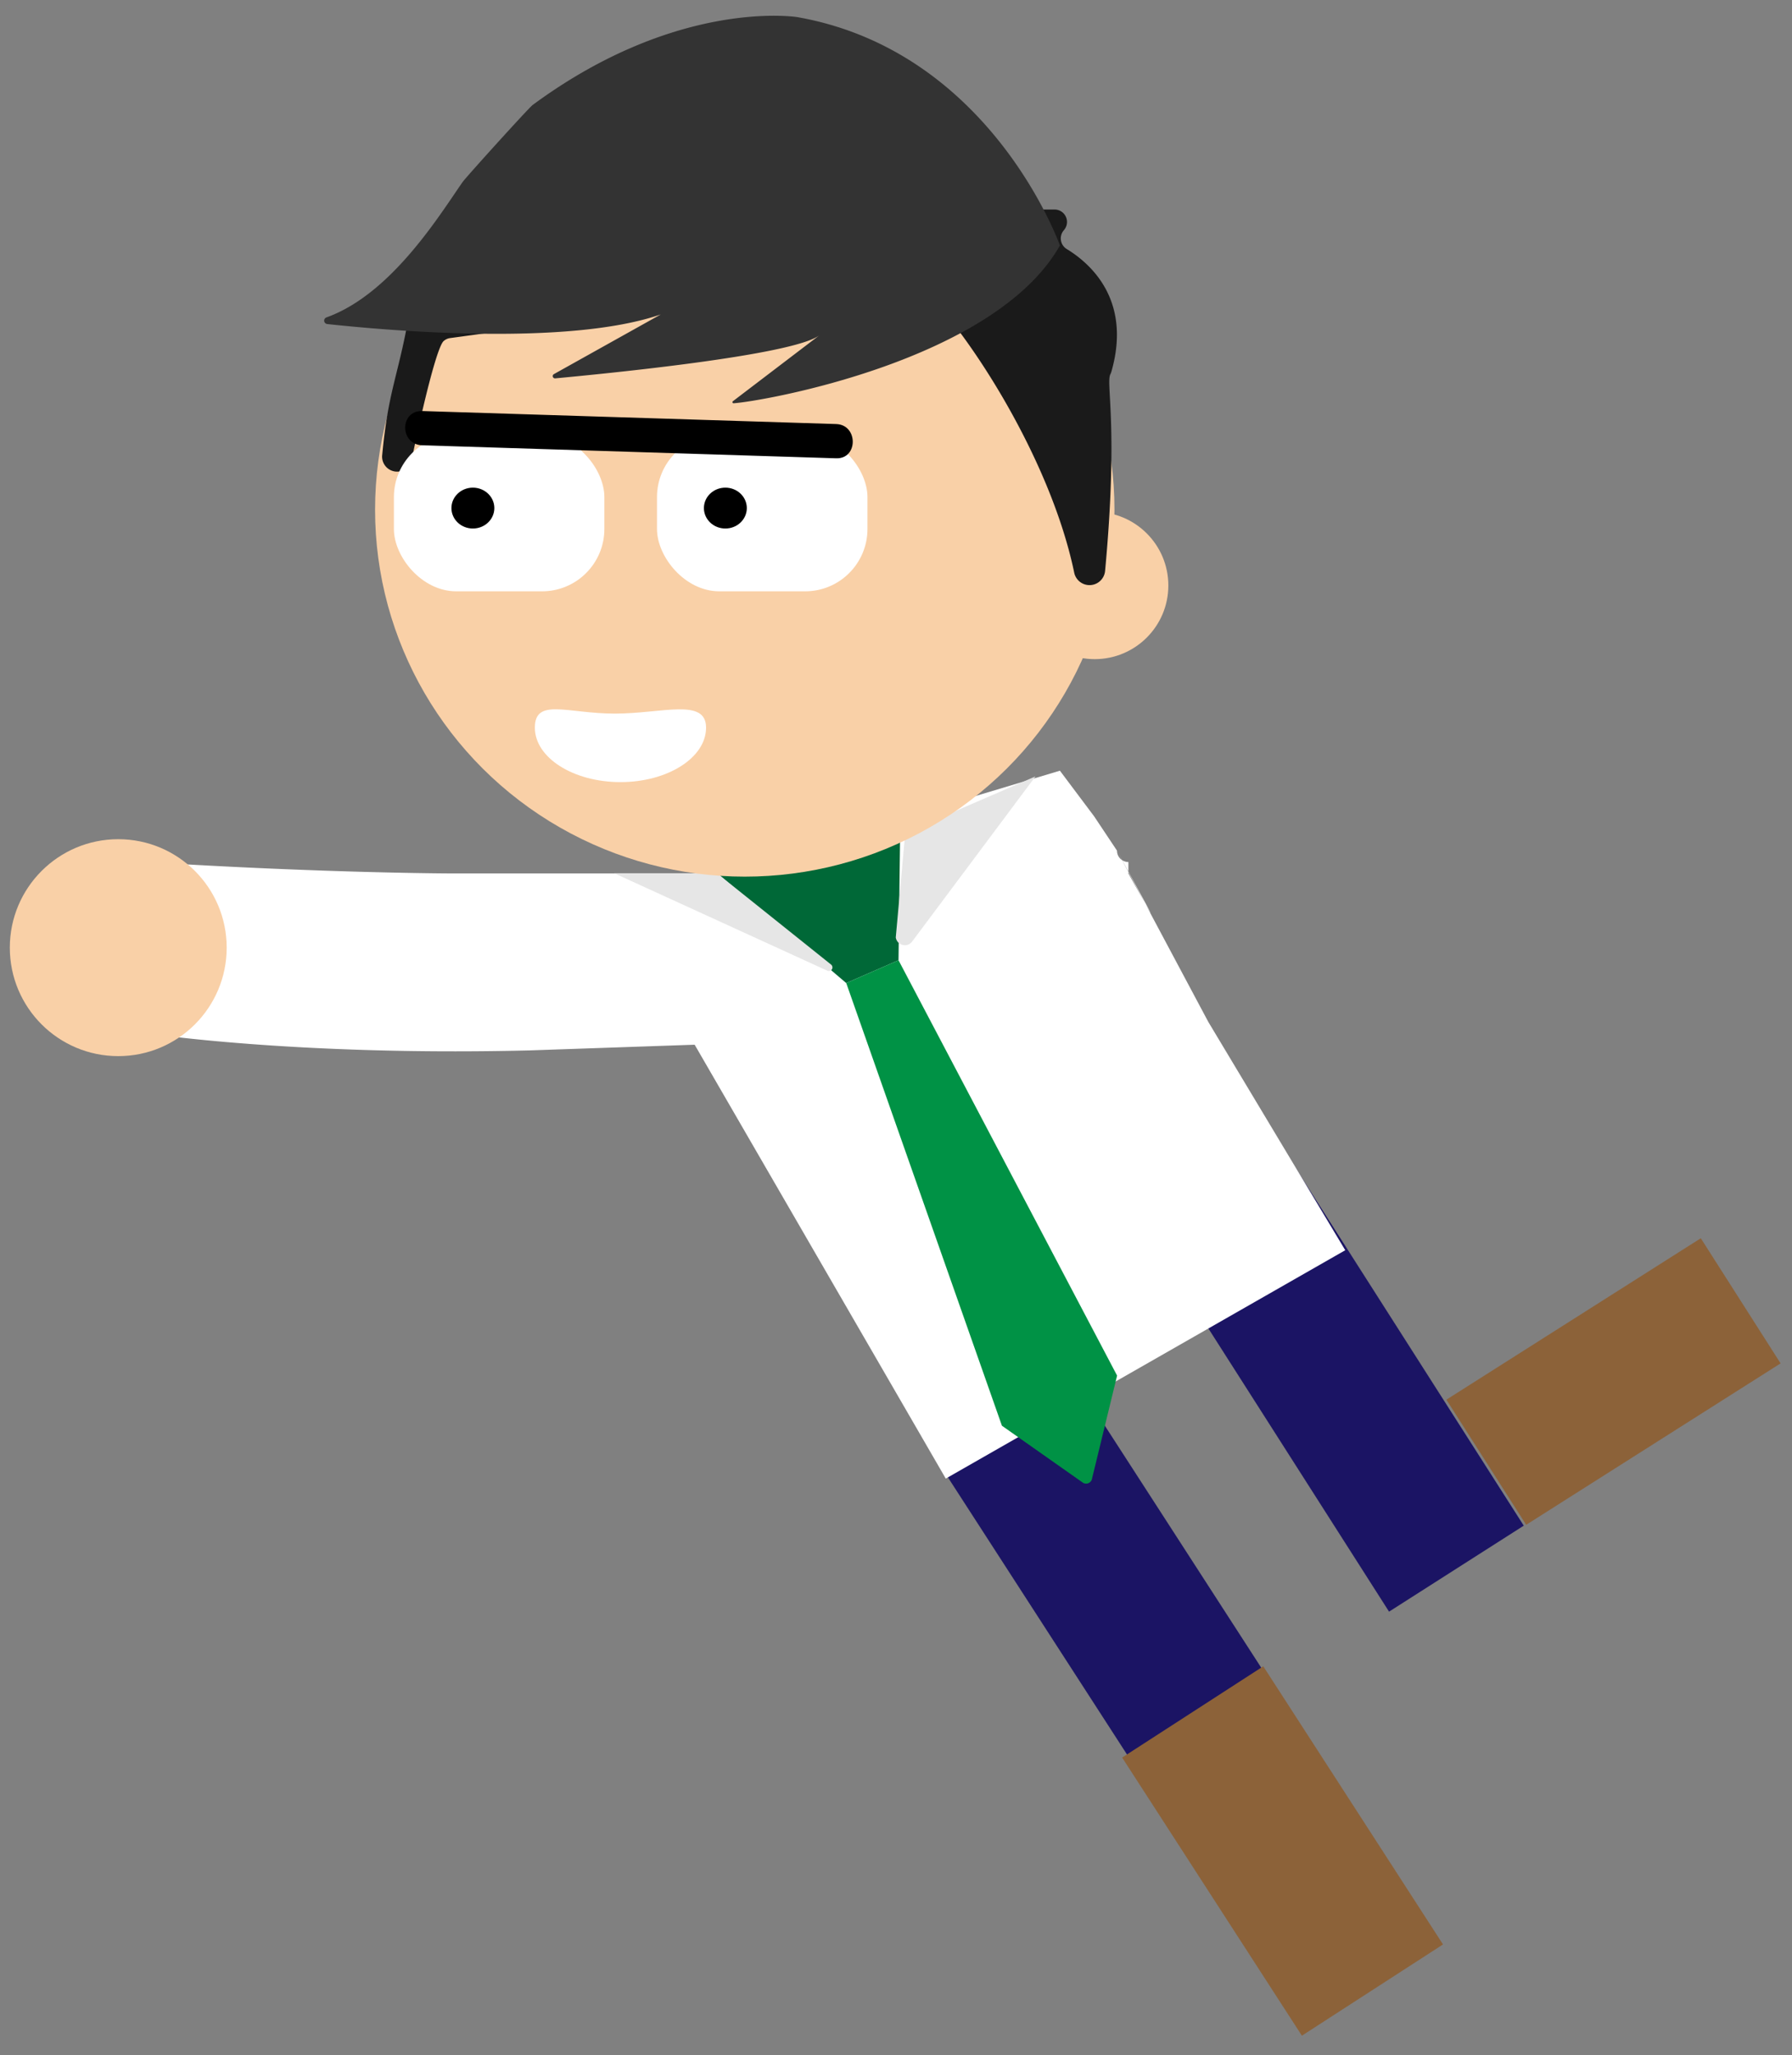 <svg height="180" viewBox="0 0 157 180" width="157" xmlns="http://www.w3.org/2000/svg"><rect x="0" y="0" width="157" height="180" fill="#808080" stroke="none"/><path d="m109.86 100.5h14v40h-14z" fill="#1b1464" transform="matrix(-.843 .538 -.538 -.843 280.18 159.24)"/><path d="m133.71 133.55 22.29-14.14-6.99-10.96-22.29 14.14z" fill="#8c6239"/><path d="m92.16 121.93h14v39h-14z" fill="#1b1464" transform="matrix(-.84 .543 -.543 -.84 259.22 206.33)"/><path d="m97.92 154.73h29v14.72h-29z" fill="#8c6239" transform="matrix(.543 .84 -.84 .543 187.48 -20.33)"/><path d="m60.86 91.5 22 38 35-20-12-20-8-15c6 11 1 2 1 2v-1a1 1 0 0 1 -1-1l-2-3-3-4-30 9h-23s-11 0-27-1v15s13 2 33.5 1.5z" fill="#fff"/><circle cx="10.36" cy="83" fill="#f9d0a7" r="9.5"/><path d="m78.86 73.13-.14 10.97-4.58 2-11.28-9.6z" fill="#006837"/><path d="m78.72 84.1 19.15 36.38-2.19 9a.53.53 0 0 1 -.79.39l-7.11-5-13.64-38.77z" fill="#009245"/><path d="m79.31 72.94-.83 9.16a.8.8 0 0 0 1.43.37l10.81-14.47z" fill="#e6e6e6"/><path d="m72.81 84.48-10-8h-9l18.72 8.56a.32.32 0 0 0 .28-.56z" fill="#e6e6e6"/><ellipse cx="65.25" cy="44.64" fill="#f9d0a7" rx="32.39" ry="32.14"/><circle cx="95.91" cy="51.28" fill="#f9d0a7" r="6.45"/><path d="m46.86 63.73c0 2.63 3.36 4.77 7.5 4.77s7.5-2.14 7.5-4.77-3.86-1.23-8-1.23-7-1.41-7 1.23z" fill="#fff"/><path d="m33.49 39.81c.51-5.47 1.36-6.81 2.27-11.81a1.09 1.09 0 0 1 .58-.78l22.76-11.57a1 1 0 0 1 .63-.11l22.37 2.81h10.3a1.09 1.09 0 0 1 .81 1.81 1.09 1.09 0 0 0 .23 1.64c2 1.21 5.74 4.39 3.94 10.72a1.17 1.17 0 0 1 -.09.24c-.44.8.72 4.45-.47 17.23a1.37 1.37 0 0 1 -2.71.15c-2.11-10.14-9.64-21.74-14.11-25.72a1.07 1.07 0 0 0 -.93-.23l-39.7 5.43a1.08 1.08 0 0 0 -.51.26c-.54.51-1.72 5.17-2.77 10.3a1.31 1.31 0 0 1 -2.6-.37z" fill="#1a1a1a"/><path d="m64.27 35.32c2.59-.17 22.9-3.74 28.59-13.82 0 0-6-17-23-20 0 0-10.46-1.7-23.2 7.7-.37.28-5.86 6.35-6.12 6.73-1.92 2.73-6.2 9.82-11.94 11.87a.3.3 0 0 0 .06.58c5 .54 21 2 29.23-.84l-9.35 5.22a.2.2 0 0 0 .1.38c4.13-.39 20.88-2 23.17-3.79l-7.6 5.79a.1.1 0 0 0 .06.18z" fill="#333"/><rect fill="#fff" height="13.71" rx="5.46" transform="matrix(-1 0 0 -1 87.46 89.86)" width="18.44" x="34.51" y="38.07"/><rect fill="#fff" height="13.71" rx="5.46" transform="matrix(-1 0 0 -1 133.56 89.86)" width="18.44" x="57.56" y="38.07"/><ellipse cx="63.55" cy="44.5" rx="1.38" ry="1.29" stroke="#000" stroke-miterlimit="10"/><ellipse cx="41.43" cy="44.5" rx="1.38" ry="1.29" stroke="#000" stroke-miterlimit="10"/><path d="m37 39 36.26 1.14c1.94.06 1.93-2.94 0-3l-36.26-1.14c-2-.06-2 2.94 0 3z"/></svg>